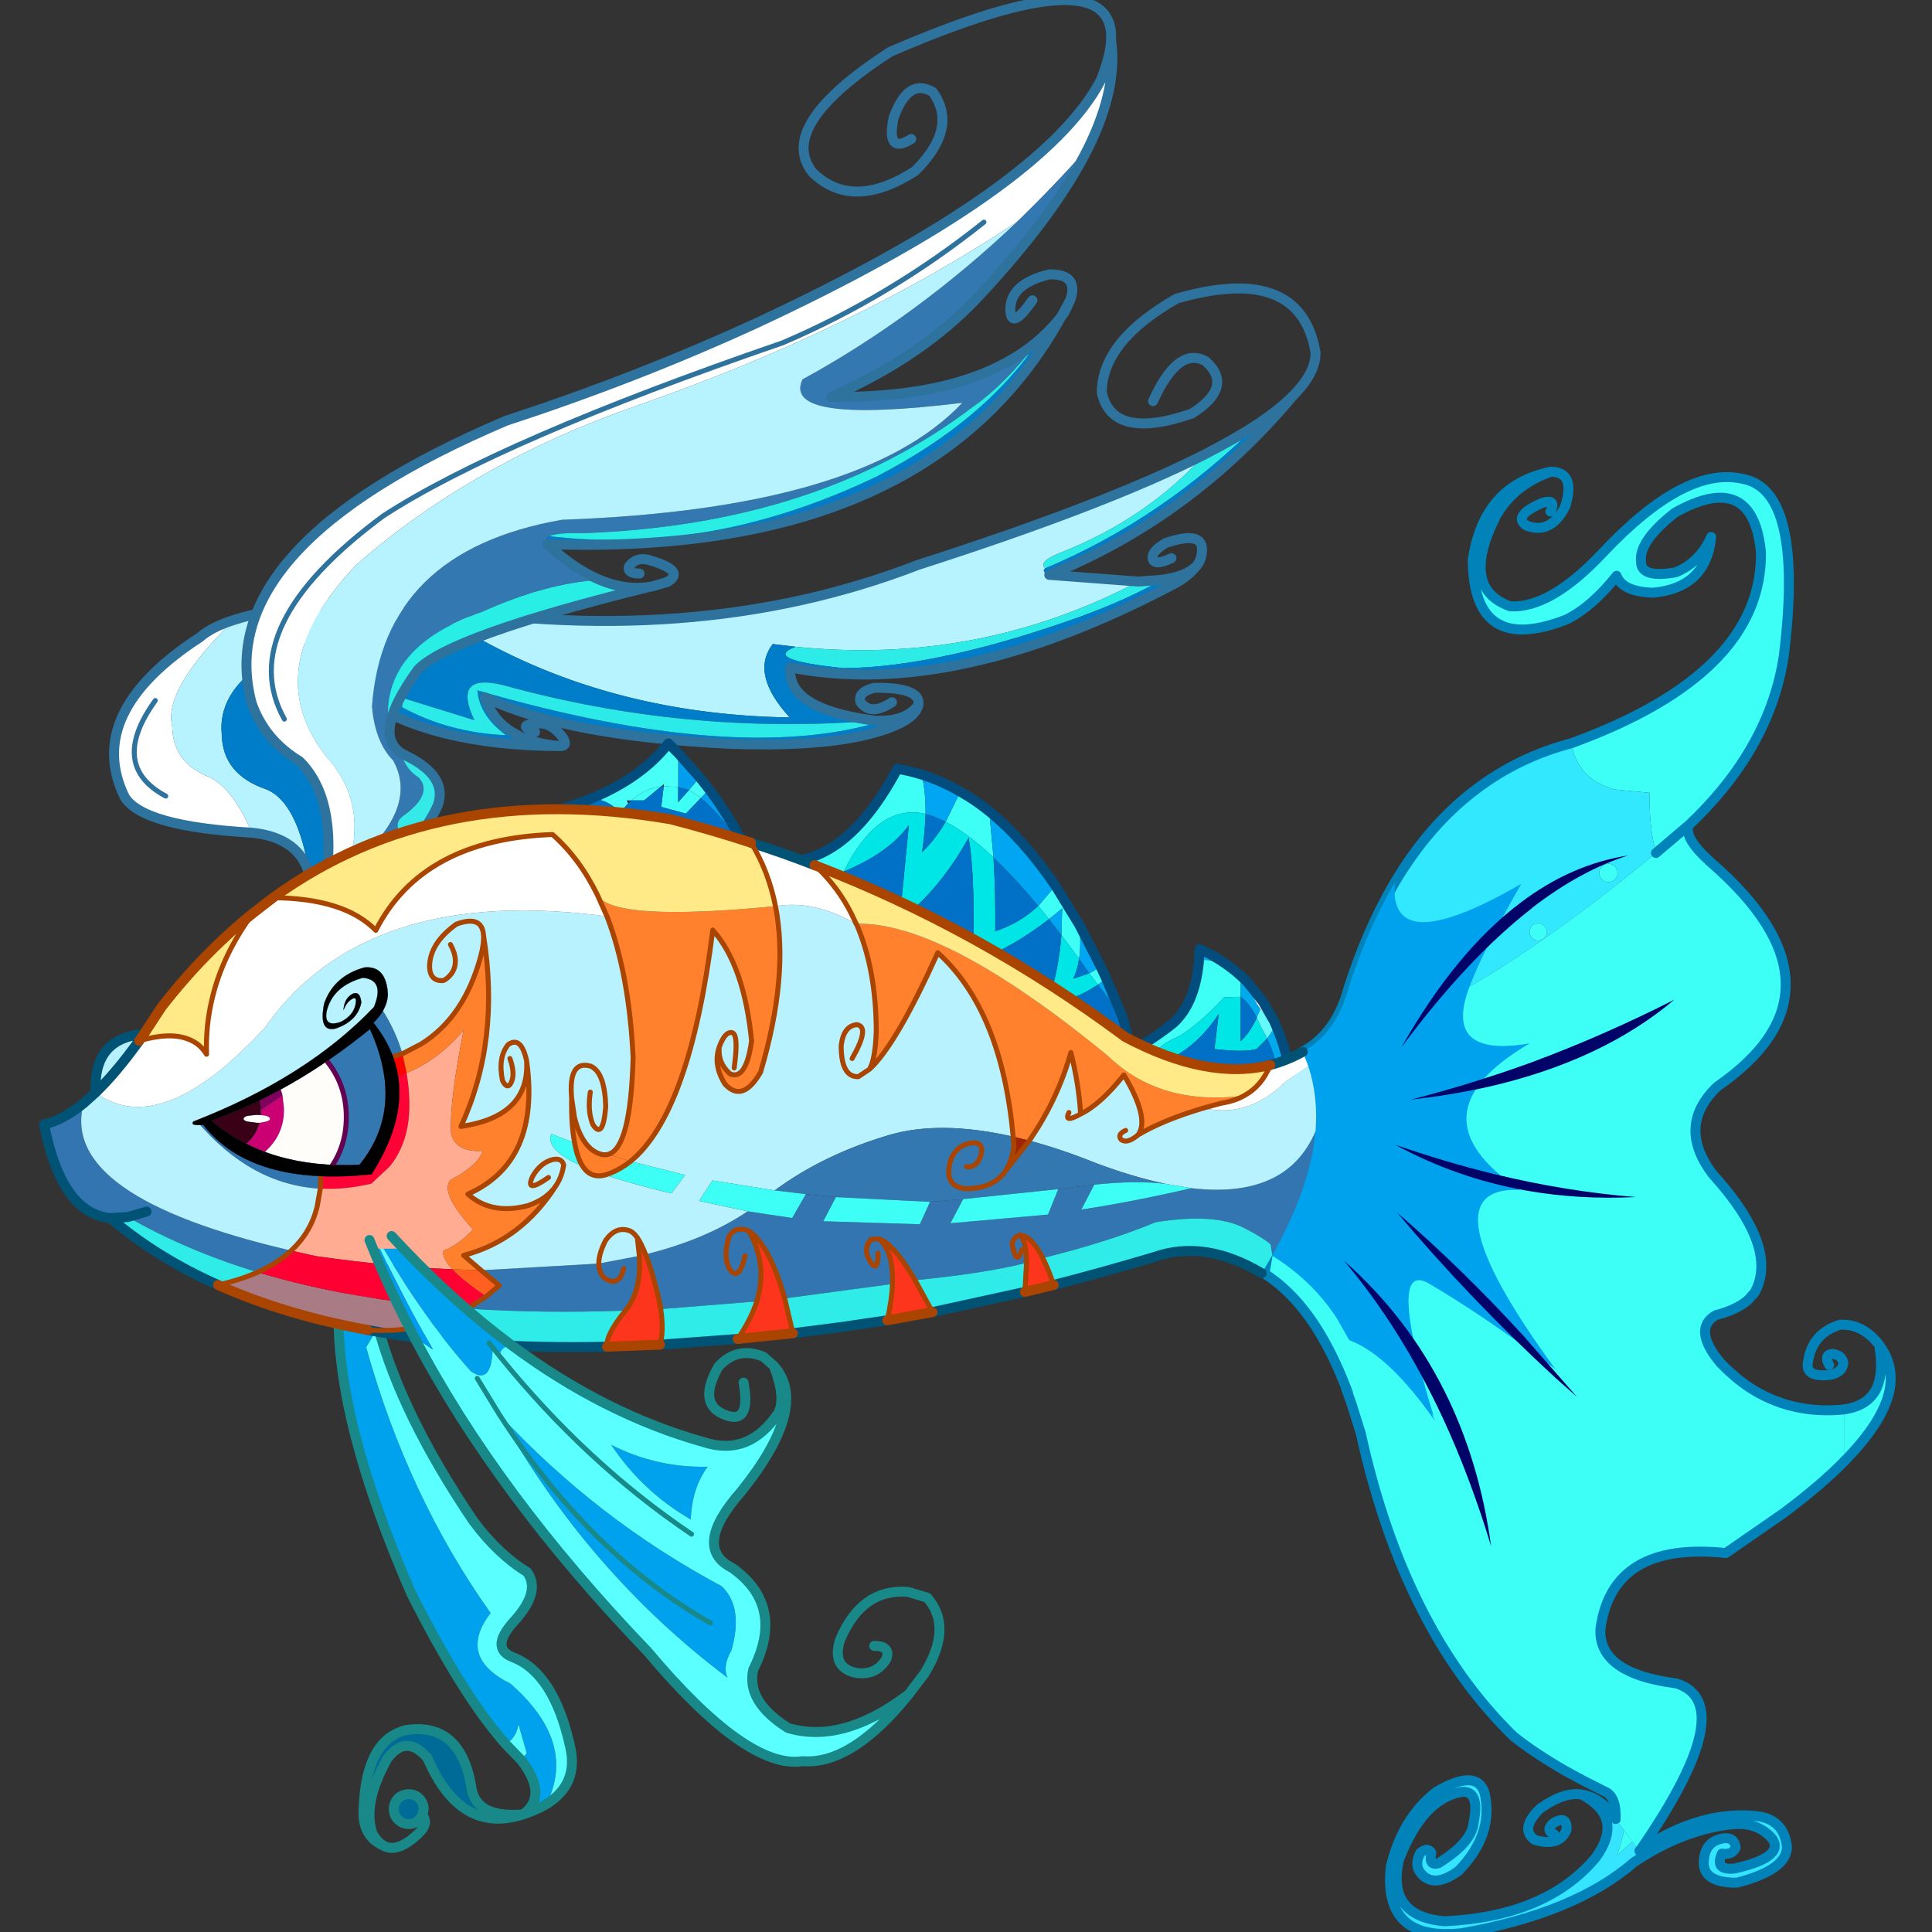 <svg xmlns:ffdec="https://www.free-decompiler.com/flash" xmlns:xlink="http://www.w3.org/1999/xlink" ffdec:objectType="frame" height="90" width="90" xmlns="http://www.w3.org/2000/svg"><rect width="100%" height="100%" fill="#333333" stroke="none"/><use ffdec:characterId="66" height="286.05" transform="matrix(.343 0 0 .343 .834 -6.648)" width="263.05" xlink:href="#a"/><use ffdec:characterId="67" height="44.5" transform="scale(2.022)" width="44.5" xlink:href="#b"/><defs><g id="a" transform="translate(3.55 19.4)"><use ffdec:characterId="1" height="208.2" transform="translate(165.074 111.328) scale(.676)" width="118.55" xlink:href="#c"/><use ffdec:characterId="2" height="29.35" transform="translate(238.824 179.224) scale(.676)" width="18.7" xlink:href="#d"/><use ffdec:characterId="3" height="32.9" transform="translate(182.124 241.074) scale(.676)" width="81.75" xlink:href="#e"/><use ffdec:characterId="4" height="118.5" transform="translate(170.279 63.374) scale(.676)" width="99.65" xlink:href="#f"/><clipPath id="g" transform="translate(165.75 64.05) scale(.676)"><path d="M61.65 54.55q38.45-14 38.1-38.4Q98.1-.5 82.5 8.2q-7.35 5.75-6.85 9.85-.05 3.4 7 2.15 4.85-2 7.1-7.1-1 10.25-11.7 11.2-6.15-.2-7.3-3.4-4.85 6.15-10 8.75-18.8 7.4-18.9-11.95 2.2-15 15.7-17.7Q50 2.65 46.5 8.9q-7.35 14.55 2.9 18.15 8.1.4 18.55-10.75Q84.4-1.15 95.9 1.4q12.55 2.05 8.45 35.5-2.15 14.45-12.4 26.95-3 3.65-6.65 7.1l-6.65 5.65q-1.45-5.5-1.25-12.1l-6.9-.65q-7.55-1.9-8.85-9.3M56.2 91.2q.55.55.55 1.25t-.55 1.2q-.5.55-1.2.55t-1.25-.55q-.5-.5-.5-1.2t.5-1.25q.55-.5 1.25-.5t1.2.5m12.9-8.75q-.75 0-1.3-.55t-.55-1.3q0-.75.55-1.3t1.3-.55q.75 0 1.3.55t.55 1.3q0 .75-.55 1.3t-1.3.55" fill="#3dfff6" fill-rule="evenodd"/><path d="M61.65 54.55q1.3 7.4 8.85 9.3l6.9.65q-.2 6.6 1.25 12.1l-2.55 2.1 4.85 9.85q3.25 7 9.95 17.9l10.95 18.1q12.5 22.25 12.5 41.25 0 12.55-8.25 25.45-7.85 12.25-21.55 22.45-13.7 10.2-30.1 16.05-17.2 6.1-33.9 6.1-23.15 0-37.05-8.05-17.3-10-17.3-31.2 0-25.75 15.7-53.7 5.95-10.55 12.2-17.8 5.85-6.75 8.5-6.75 1 0 5.1-1.85 6.75-3.65 9.2-12.8 3.85-12 9.3-21.2 6.85-11.55 16.25-18.65 8.55-6.5 19.2-9.3m7.45 27.9q.75 0 1.3-.55t.55-1.3q0-.75-.55-1.3t-1.3-.55q-.75 0-1.3.55t-.55 1.3q0 .75.55 1.3t1.3.55M56.2 91.2q-.5-.5-1.2-.5t-1.25.5q-.5.55-.5 1.25t.5 1.2q.55.55 1.25.55t1.2-.55q.55-.5.55-1.2t-.55-1.25" fill="#32e8fe" fill-rule="evenodd"/></clipPath><g clip-path="url(#g)"><use ffdec:characterId="6" height="108.3" transform="translate(166.223 119.81) scale(.676)" width="57.7" xlink:href="#h"/></g><use ffdec:characterId="7" height="58.2" transform="matrix(.675 -.018 .018 .675 176.55 171.2)" width="28.05" xlink:href="#i"/><use ffdec:characterId="8" height="37" transform="translate(183.8 164.7) scale(.676)" width="36.1" xlink:href="#j"/><use ffdec:characterId="9" height="12.45" transform="matrix(.675 -.027 .027 .675 183.5 155.45)" width="47.95" xlink:href="#k"/><use ffdec:characterId="10" height="27.5" transform="matrix(.668 .097 -.097 .668 188.35 130.95)" width="49.5" xlink:href="#l"/><use ffdec:characterId="11" height="41.25" transform="matrix(.674 .041 -.041 .674 186.05 114.4)" width="43.15" xlink:href="#m"/><use ffdec:characterId="12" height="115.4" transform="translate(39.324 173.624) scale(.676)" width="48.9" xlink:href="#n"/><use ffdec:characterId="13" height="125.75" transform="translate(8.824 38.474) scale(.676)" width="243.4" xlink:href="#o"/><use ffdec:characterId="14" height="179.9" transform="translate(26.824 -.676) scale(.676)" width="175.95" xlink:href="#p"/><use ffdec:characterId="15" height="70.5" transform="translate(59.724 100.274) scale(.676)" width="163.3" xlink:href="#q"/><use ffdec:characterId="16" height="110.1" transform="translate(-.676 109.196) scale(.676)" width="256.55" xlink:href="#r"/><use ffdec:characterId="17" height="27.35" transform="translate(22.7 139.731) scale(.676)" width="35.05" xlink:href="#s"/><clipPath id="t" transform="translate(16.65 131.35) scale(.676)"><path d="M8.95 30.8q16.5-5.85 31.9-18.4 7.2 15.85-2.1 27.3-18.35.85-29.8-8.9" fill="#3378b1" fill-rule="evenodd"/></clipPath><g clip-path="url(#t)"><use ffdec:characterId="18" height="37.1" transform="translate(16.312 139.156) scale(.676)" width="37.1" xlink:href="#u"/></g><use ffdec:characterId="19" height="42" transform="translate(20.165 131.35) scale(.676)" width="41.55" xlink:href="#v"/><use ffdec:characterId="20" height="107.6" transform="translate(43.524 167.174) scale(.676)" width="116.5" xlink:href="#w"/></g><g id="c"><path d="M85.3 70.95q-1.25 2.45 4.2 7.4 29.7 25.65 1.45 45.2-8.25 7.9-.9 17.6 10.65 11.75 9.7 19.8-.25 2.15-1.3 4l-1.3 1.45q-2.3 2-6.45 3.05-4.8 2.75.9 9.6 2.65 2.75 5.55 4.75 8.5 5.7 19.4 4.6v10.35q-4.85 4.95-12.3 10.5l-11.55 8q-22.8-2.4-25.2 15.2-.5 9 15.3 11 7.2 2.35 4.1 12.5-2.5 8.1-11.55 21.2l-4.8-6.4q.2-4.7-2.3-5.65-3.75-1.85-7-3.65l-.25-.15-.4-.2q-6.35-3.65-10.6-7.05-22-21.5-30.65-60.85l-2-6.35-1-2.75q.7 1.75.35.75-3.25-8.65-7.45-14.65-4.15-5.85-9.25-9.1l7.7-44.6q10-1.45 22.1-7.05l1.1-.5 10.3-5.5Q58.15 93.6 78.65 76.6l6.65-5.65" fill="#3dfff6" fill-rule="evenodd" transform="translate(1 -69.95)"/><path d="M86.3 1q-1.25 2.45 4.2 7.4 29.7 25.65 1.45 45.2-8.25 7.9-.9 17.6 10.65 11.75 9.7 19.8-.25 2.15-1.3 4l-1.3 1.45q-2.3 2-6.45 3.05-4.8 2.75.9 9.6 2.65 2.75 5.55 4.75 8.5 5.7 19.4 4.6m0 10.35q-4.85 4.95-12.3 10.5l-11.55 8q-22.8-2.4-25.2 15.2-.5 9 15.3 11 7.2 2.35 4.1 12.5-2.5 8.1-11.55 21.2m-4.8-6.4q.2-4.7-2.3-5.65-3.75-1.85-7-3.65l-.25-.15-.4-.2q-6.35-3.65-10.6-7.05-22-21.5-30.65-60.85l-2-6.35-1-2.75q.7 1.75.35.75-3.25-8.65-7.45-14.65Q6.1 94.4 1 91.15l7.7-44.6" fill="none" stroke="#0183ba" stroke-linecap="round" stroke-linejoin="round" stroke-width="2"/></g><g id="d"><path d="M7.45 17q4.35-.65 6.15-3.7 1.85-3.25.8-9.25 3.1 4.15 2.05 9.25-1.35 6.3-9 14.05V17" fill="#3dfff6" fill-rule="evenodd" transform="translate(1 1)"/><path d="M15.4 5.05Q12.1.75 7.5 1 1.9 2.75 1.1 8.5q-.65 3.05 4.2 2.6 2.7-.4 2.9-2.4-.25-1.55-2.1-1.85-1.9.1-.75 2.25m3.1 19.25q7.65-7.75 9-14.05 1.05-5.1-2.05-9.25 1.05 6-.8 9.25-1.8 3.05-6.15 3.7" fill="none" stroke="#0183ba" stroke-linecap="round" stroke-linejoin="round" stroke-width="2"/></g><g id="e"><path d="M50.1 14.2q5.45-3.75 10.85-5.5 6.3-2.1 12.45-1.5 5.65.5 6.35 6.1.1 4.7-10.05 7.3-7.4.05-6.6-4.95.35-2.7 2.55-3.6 3.45-1.25 3.8 1.5-.7 1.55-2.75 1.2-1.6 3.45 2.55 3 9.95-2.25 7.6-5.9-2.85-3.45-8-3-3.95.4-7.9 1.7-6 1.95-11.95 5.95-11.8 10.25-34.6 14.25-15.85 1.7-14.25-13.3 2.3-9.8 9.2-15.15 8.15-4.7 9.65.3 1.9 8.25-5.2 15.6-5.2 3.8-7.8.25-1.1-1.65.1-3.85 1.5-1.25 2.2 0-.6 2.65 1.4 2.1 6.75-4.15 7.1-8.2 1.3-6.45-2.4-6.15Q6.5 3.75 1.8 16q-2.55 11.35 9.15 12.35Q31.4 27.4 41.3 15.6q5.9-8.1-2.75-12.7 3.9.6 6.75 4.9l1.7 2.3q-.4 2.3-1.4 5l3.1-2.8 1.4 1.9" fill="#35e4ff" fill-rule="evenodd" transform="translate(1 1)"/><path d="m47 10.1 1.7 2.2-3.1 2.8q1-2.7 1.4-5" fill="#3dfff6" fill-rule="evenodd" transform="translate(1 1)"/><path d="M51.1 15.2q5.45-3.75 10.85-5.5 6.3-2.1 12.45-1.5 5.65.5 6.35 6.1.1 4.7-10.05 7.3-7.4.05-6.6-4.95.35-2.7 2.55-3.6 3.45-1.25 3.8 1.5-.7 1.55-2.75 1.2-1.6 3.45 2.55 3 9.95-2.25 7.6-5.9-2.85-3.45-8-3-3.95.4-7.9 1.7-6 1.95-11.95 5.95-11.8 10.25-34.6 14.25-15.85 1.7-14.25-13.3 2.3-9.8 9.2-15.15 8.15-4.7 9.65.3 1.9 8.25-5.2 15.6-5.2 3.8-7.8.25-1.1-1.65.1-3.85 1.5-1.25 2.2 0-.6 2.65 1.4 2.1 6.75-4.15 7.1-8.2 1.3-6.45-2.4-6.15Q7.5 4.75 2.8 17 .25 28.35 11.95 29.35 32.4 28.4 42.3 16.6q5.9-8.1-2.75-12.7-3.5-.6-8 2.55l-.5.35Q27 10.85 30.1 13q4.95 1.45 6.35-2 .25-3.05-2.6-1.4-1.7 1.5.1 2.25m5.6-7.95q3.9.6 6.75 4.9" fill="none" stroke="#0183ba" stroke-linecap="round" stroke-linejoin="round" stroke-width="2"/></g><g id="f"><path d="M61.65 54.55q38.45-14 38.1-38.4Q98.1-.5 82.5 8.2q-7.35 5.75-6.85 9.85-.05 3.4 7 2.15 4.85-2 7.1-7.1-1 10.25-11.7 11.2-6.15-.2-7.3-3.4-4.85 6.15-10 8.75-18.8 7.4-18.9-11.95 2.2-15 15.7-17.7Q50 2.65 46.5 8.9q-7.35 14.55 2.9 18.15 8.1.4 18.55-10.75Q84.4-1.15 95.9 1.4q12.55 2.05 8.45 35.5-2.15 14.45-12.4 26.95-3 3.65-6.65 7.1l-6.65 5.65q-1.45-5.5-1.25-12.1l-6.9-.65q-7.55-1.9-8.85-9.3M55 94.2q-.7 0-1.25-.55-.5-.5-.5-1.2t.5-1.25q.55-.5 1.25-.5t1.2.5q.55.55.55 1.25t-.55 1.2q-.5.55-1.2.55m15.4-12.3q-.55.55-1.3.55t-1.3-.55q-.55-.55-.55-1.3t.55-1.3q.55-.55 1.3-.55t1.3.55q.55.55.55 1.3t-.55 1.3" fill="#3dfff6" fill-rule="evenodd" transform="translate(-6.7 1)"/><path d="M61.65 54.55q1.3 7.4 8.85 9.3l6.9.65q-.2 6.6 1.25 12.1-11.8 9.8-22.45 17.25-7.85 5.45-15 9.6l-10.3 5.5-1.1.5q-12.1 5.6-22.1 7.05 6.75-3.65 9.2-12.8 3.85-12 9.3-21.2 6.85-11.55 16.25-18.65 8.55-6.5 19.2-9.3M70.4 81.9q.55-.55.55-1.3t-.55-1.3q-.55-.55-1.3-.55t-1.3.55q-.55.55-.55 1.3t.55 1.3q.55.55 1.3.55t1.3-.55M55 94.2q.7 0 1.2-.55.55-.5.55-1.2t-.55-1.25q-.5-.5-1.2-.5t-1.25.5q-.5.55-.5 1.25t.5 1.2q.55.55 1.25.55" fill="#32e8fe" fill-rule="evenodd" transform="translate(-6.7 1)"/><path d="m71.95 77.6 6.65-5.65q3.65-3.45 6.65-7.1 10.25-12.5 12.4-26.95 4.1-33.45-8.45-35.5Q77.7-.15 61.25 17.3 50.8 28.45 42.7 28.05q-10.25-3.6-2.9-18.15Q43.3 3.65 50.85 1q-13.5 2.7-15.7 17.7.1 19.35 18.9 11.95 5.15-2.6 10-8.75 1.15 3.2 7.3 3.4 10.7-.95 11.7-11.2-2.25 5.1-7.1 7.1-7.05 1.25-7-2.15-.5-4.1 6.85-9.85Q91.4.5 93.05 17.15q.35 24.4-38.1 38.4-10.65 2.8-19.2 9.3-9.4 7.1-16.25 18.65-5.45 9.2-9.3 21.2-2.45 9.15-9.2 12.8M50.85 1q5 .05 2.9 6.9-2.85 5.75-7.75 3.95-3-1.9 3-4.55 3.1-1 1.75 1.7" fill="none" stroke="#0183ba" stroke-linecap="round" stroke-linejoin="round" stroke-width="2"/></g><g id="n"><path d="M33.55 92.5q-8.6-9.7-18.95-30.25Q-.4 27.9 0 5.55L6.1 0q.6 4.3 1.85 8.8l-2.4 4q8.35 30 25 53.4-6.8 8.85 4 14.2 13.45 11.8 7.2 24.2-1.95 1.15-4.65 2.05 5.1-3.75-.4-10.9l1.1-1.4-1.65-5.8q-.5 2.9-2.6 3.95" fill="#00a2ed" fill-rule="evenodd" transform="translate(1 1)"/><path d="M7.95 8.8q4.8 17.75 19.15 38.95 5 6.7 10.75 10.2 2.85 3.85-2.45 9.75-5.15 5.55-.35 7.4 8.2 3.2 11.45 17.85 1.8 7.6-4.75 11.65 6.25-12.4-7.2-24.2-10.8-5.35-4-14.2-16.65-23.4-25-53.4l2.4-4M36.7 95.75l-3.15-3.25q2.1-1.05 2.6-3.95l1.65 5.8-1.1 1.4" fill="#5affff" fill-rule="evenodd" transform="translate(1 1)"/><path d="M37.1 106.65q-12.6 4.1-19.2-11.25-4.25-5.05-8.1.05-5.05 9-3 15.05 1 1.75 2.25 2.45Q5.3 111.3 5 107q.1-15.3 8.65-17.3 11.05-1.6 13.1 11.95 1.2 5.8 10.35 5m-20.25.15-.65.9q-.85.9-2.1.9t-2.15-.9q-.85-.85-.85-2.1t.85-2.15q.9-.85 2.15-.85t2.1.85q.9.9.9 2.15l-.25 1.2" fill="#016b98" fill-rule="evenodd" transform="translate(1 1)"/><path d="M34.55 93.5q-8.6-9.7-18.95-30.25Q.6 28.9 1 6.55L7.1 1q.6 4.3 1.85 8.8 4.8 17.75 19.15 38.95 5 6.7 10.75 10.2 2.85 3.85-2.45 9.75-5.15 5.55-.35 7.4 8.2 3.2 11.45 17.85 1.8 7.6-4.75 11.65-1.95 1.15-4.65 2.05-12.6 4.1-19.2-11.25-4.25-5.05-8.1.05-5.05 9-3 15.05 1 1.75 2.25 2.45 2.8 1.55 7-2.45 2.15-2 .8-3.7l-.65.9q-.85.9-2.1.9t-2.15-.9q-.85-.85-.85-2.1t.85-2.15q.9-.85 2.15-.85t2.1.85q.9.9.9 2.15l-.25 1.2m-7.8 6.15Q6.3 112.3 6 108q.1-15.3 8.65-17.3 11.05-1.6 13.1 11.95 1.2 5.8 10.35 5 5.1-3.75-.4-10.9l-3.15-3.25" fill="none" stroke="#188988" stroke-linecap="round" stroke-linejoin="round" stroke-width="2"/></g><g id="o"><path d="M24.15 66.6Q9.85 80.5 11.7 88q.1 7.1 7.1 10.05 4.9 2 8.9 11.3-22.1-1.25-25.6-7.25-8.1-16.85 15.15-32 2.4-2.1 6.9-3.5M10.4 102q-11.5-6.15-2.1-19.2-9.4 13.05 2.1 19.2" fill="#fff" fill-rule="evenodd" transform="translate(1 1)"/><path d="m136.95 72-4.6-.55q-4.6 6 3.4 14.75-37.7-.6-66.75-18.4-16.95-4.3-39.2 7.6-8.95 6.05-8.15 14.2.15 8.05 8.95 11.05 6.4 2.6 8.7 17.3-1.95-7.6-11.6-8.6-4-9.3-8.9-11.3-7-2.95-7.1-10.05-1.85-7.5 12.45-21.4Q35.2 63 58.9 63.2q57.05 10 102.65-7.65 37.7-12.1 57.6-22.2-11.7 13-29.25 19.85-4.25 1.7-2.8 3.05-.85.65.8 1.3l17.9 1.35Q173.75 75.75 136.95 72" fill="#b7f2ff" fill-rule="evenodd" transform="translate(1 1)"/><path d="M210.5 58.55q-6.75 3.9-16.5 7.45-28.2 10.1-47.35 10.3-16.65-1.7-9.7-4.3 36.8 3.75 68.85-13.1l4.7-.35m8.65-25.2q6.3-3.25 10.85-6.25-19.3 19.25-42.9 29.15-1.45-1.35 2.8-3.05 17.55-6.85 29.25-19.85" fill="#2dece7" fill-rule="evenodd" transform="translate(1 1)"/><path d="M230 27.1q4.2-2.85 6.85-5.5-20.5 24.45-48.95 35.95-1.65-.65-.8-1.3 23.6-9.9 42.9-29.15m-19.5 31.45q4.95-.7 6.9-2.7-1.9 2.3-4.75 3.7-43.9 23.1-76.75 16.6-.85 8.4 17 10.7-38.05 3-74.75-7.15-10.25-2.5-5.75 7.05l-14.5-4.5v1.9q9.5 5.15 20.85 5.6-5.3-3.85-5.75-9 52.5 15.2 81.65 6.1 4.7-.2 6.95-3.1-.9 3.7-10.95 6.05-10.05 2.3-26.95 1.7-33-1.6-49.2-9.35 2.95 8.85 15.2 9.8-25.95-.05-40.4-10-17.5-9.95-10.6 6.8 11.7 15.8 14 31.6l-13 3.4q.2-3.25-.4-5.8-2.3-14.7-8.7-17.3-8.8-3-8.95-11.05-.8-8.15 8.15-14.2Q52.05 63.5 69 67.8q29.05 17.8 66.75 18.4-8-8.75-3.4-14.75l4.6.55q-6.95 2.6 9.7 4.3Q165.8 76.1 194 66q9.75-3.55 16.5-7.45" fill="#007dc8" fill-rule="evenodd" transform="translate(1 1)"/><path d="M154.65 86.85q-29.15 9.1-81.65-6.1.45 5.15 5.75 9-11.35-.45-20.85-5.6v-1.9l14.5 4.5q-4.5-9.55 5.75-7.05 36.7 10.15 74.75 7.15h1.75" fill="#2ceae8" fill-rule="evenodd" transform="translate(1 1)"/><path d="M231 28.1q4.2-2.85 6.85-5.5 1.9-1.9 3-3.7 1.6-2.6 1.55-5.05-3.1-17.95-27.9-10.8-14.95 8.5-15.05 18.85 2.1 9.75 18.1 4.25 8.55-5.4 2.75-10.55-5.55-3-10.55 8.05m-55.85 64.2q-17.85-2.3-17-10.7 32.85 6.5 76.75-16.6 2.85-1.4 4.75-3.7-1.95 2-6.9 2.7l-4.7.35-17.9-1.35q28.45-11.5 48.95-35.95M40.3 118.95q.6 2.55.4 5.8l13-3.4q-2.3-15.8-14-31.6-6.9-16.75 10.6-6.8 14.45 9.95 40.4 10-12.25-.95-15.2-9.8 16.2 7.75 49.2 9.35 16.9.6 26.95-1.7 10.05-2.35 10.95-6.05-2.25 2.9-6.95 3.1h-1.75m64.5-31q1.05-1.2 1.15-2.8.6-4.55-7.25-1.9-2.7 1.6-2.65 2.9.1 1.9 3.8.15m6.7-20.85q6.3-3.25 10.85-6.25M85.6 90.15q-4.15-1.55 1-1.75 2.4 0 4.55 2.8 1.1 1.75-.45 1.75m66.6-8.8q-4.25 2.8-6.3 0-.7-2 2.7-2.9 9.55-.15 8.9 3.5M25.15 67.6Q36.2 64 59.9 64.2q57.05 10 102.65-7.65 37.7-12.1 57.6-22.2m-191.45 76q9.65 1 11.6 8.6m-11.6-8.6Q6.6 109.1 3.1 103.1q-8.1-16.85 15.15-32 2.4-2.1 6.9-3.5" fill="none" stroke="#2e729e" stroke-linecap="round" stroke-linejoin="round" stroke-width="2"/><path d="M8.3 82.8q-9.4 13.05 2.1 19.2" fill="none" stroke="#2e729e" stroke-linecap="round" stroke-linejoin="round" transform="translate(1 1)"/></g><g id="p"><path d="M15.85 177.9q2.5-17.35-5.2-25-7-4.25-9.6-11.6-8.5-31.45 51.1-56.8 25.9-8.45 49.95-19.45 58.05-27 69.55-49 1.85-4.65 2.05-7.95 1.35 9.4-4.5 21.4-7.05 7.95-14.4 15.05Q122 66.35 78.6 81.4 45.25 93.05 22 113.5q-19.9 20.95-5.9 38.55 8.5 9.5 4.1 22.6l-4.35 3.25m132.3-133.3q-18.8 15-40.45 24.25Q51 88.35 27.5 103.6q-30.2 22.35-19.9 40.85-10.3-18.5 19.9-40.85Q51 88.35 107.7 68.85q21.65-9.25 40.45-24.25" fill="#fff" fill-rule="evenodd" transform="translate(1 1)"/><path d="m15.85 177.9 4.35-3.25q14.8-11.95 9.25-21.9-3.6-3.65-4.25-10.85 2.25-31.25 38.2-37.5 60.35-2.15 80.4-23.5-36.4 4.45-32.1-4.7 23-12.6 43.1-31.65 7.35-7.1 14.4-15.05-6.55 13.3-21.9 29.8-11.45 12.35-29.85 20.4 28.15.35 41.75-11.4-6.7 8.85-13.4 13.5-31.15 23.7-78.45 25.3-4.9-.15-6.5.6-1.2.55-.45 1.6 5.4 5 10.5 7.15-11 .75-23.55 6.45-21.5 7.45-18.6 24.4.15 2.45 2.2 3.9 1.15 3.5 3.6 4.95 2.95 3.15-2.6 7.4-3.7 2.25 1.05 5.95-6.15 5.95-17.15 8.4" fill="#3378b1" fill-rule="evenodd" transform="translate(1 1)"/><path d="M159.2 68.3q2.45-2.15 4.45-4.65-26.7 48.25-103.25 45.65-.75-1.05.45-1.6 32.75 3.85 65.75-12 21.9-11.3 32.6-27.4" fill="#007cc9" fill-rule="evenodd" transform="translate(1 1)"/><path d="M60.85 107.7q1.6-.75 6.5-.6 47.3-1.6 78.45-25.3 6.7-4.65 13.4-13.5-10.7 16.1-32.6 27.4-33 15.85-65.75 12m10.05 8.75q5.1 2.15 9.95 1.45-39.95 9.85-46.4 16.6-5.95 8.2-5.7 12.8-2.9-16.95 18.6-24.4 12.55-5.7 23.55-6.45" fill="#29eee5" fill-rule="evenodd" transform="translate(1 1)"/><path d="M20.2 174.65q4.4-13.1-4.1-22.6-14-17.6 5.9-38.55 23.25-20.45 56.6-32.1 43.4-15.05 76.2-36.85-20.1 19.05-43.1 31.65-4.3 9.15 32.1 4.7-20.05 21.35-80.4 23.5-35.95 6.25-38.2 37.5.65 7.2 4.25 10.85 5.55 9.95-9.25 21.9" fill="#b7f2ff" fill-rule="evenodd" transform="translate(1 1)"/><path d="M33 169.5q-4.75-3.7-1.05-5.95 5.55-4.25 2.6-7.4-2.45-1.45-3.6-4.95l1.3.7q8.15 4.05 6.2 9.8-1.95 4.45-5.45 7.8" fill="#35e9e8" fill-rule="evenodd" transform="translate(1 1)"/><path d="M170.2 30.5q5.85-12 4.5-21.4-.2 3.3-2.05 7.95-11.5 22-69.55 49-24.05 11-49.95 19.45-59.6 25.35-51.1 56.8 2.6 7.35 9.6 11.6 7.7 7.65 5.2 25 11-2.45 17.15-8.4 3.5-3.35 5.45-7.8 1.95-5.75-6.2-9.8l-1.3-.7q-2.05-1.45-2.2-3.9-.25-4.6 5.7-12.8 6.45-6.75 46.4-16.6l.8-.15 2.9-.85q3.9-2.3-4-4.5-2.4-.5-3.75 1.45-.3 1.35 2.15 1.35m90.25-85.7q-6.55 13.3-21.9 29.8-11.45 12.35-29.85 20.4 28.15.35 41.75-11.4 2.45-2.15 4.45-4.65l1.85-3.4q1.8-5.25-4.2-5.15-7.9 1.9-7.85 7.1.1 4.3 4.45-1.9m15.8-52.2q.85-17.3-44.4 2.3-22.95 14.85-15.6 24.2 8 7.85 20.6-.25 8.8-8.7 3.55-15.9-4.95-2.9-7.85 5.2-1.55 7.45 3.55 4.25m30.1 35.75.7-.95 1.15-2.45M61.4 110.3q76.55 2.6 103.25-45.65M61.4 110.3q5.4 5 10.5 7.15 5.1 2.15 9.95 1.45" fill="none" stroke="#2e729e" stroke-linecap="round" stroke-linejoin="round" stroke-width="2"/><path d="M7.6 144.45q-10.3-18.5 19.9-40.85Q51 88.35 107.7 68.85q21.65-9.25 40.45-24.25" fill="none" stroke="#2e729e" stroke-linecap="round" stroke-linejoin="round" transform="translate(1 1)"/></g><g id="q"><path d="M28.65 11.45q2.75-2.4 5.95-2.8l-3.4 2.8h-2.55m6.5-2.85 2.9.15v3.05l2.2-2.45 2.35 1.6-3 3.15-4.95-1.35.5-4.15M54.55 28l-2.35-5.65Q69.4 28.9 82.1 5.1q2.45.4 4.85 1.15.85 3.35.8 7.9-9.6-2.2-16.45 11.6-4.8 2-11 3.55L54.55 28M91.8 15.75l2.95-6.05q2.95 1.65 5.8 3.95l.85 9.25q-5.15-4.85-9.6-7.15m22.05 12.85 4.8 7.85q.4 3.8-.05 6.85l-3.55-4.8.15-5.35-2.65 2.15-2.15-2.65 3.45-4.05m9.1 16.25 1.1 2.4-1.65 1.2-1.75-2.25 2.3-1.35m5.8 16.45q2.35-.05 8.65-5 4.4-3.85 5.25-12.25 1.55-1.9 8.45 2.65l-.05 4.2-3.3.1q-5.05 5.45-9.15 7.85-5.1 2.2-5.2 4.75-3.2-1.4-4.65-2.3" fill="#3dfff6" fill-rule="evenodd" transform="translate(1 1)"/><path d="m134.85 64.25-1.45-.65q.1-2.55 5.2-4.75 4.1-2.4 9.15-7.85l3.3-.1v8.9q1.85-1.6 3.25-4.7l1.05 2.2 1.05 1.95-2.15 2.15q-2.4.7-8.45 0l.85-7.05q-4.7 7.2-11.8 9.9m-24.45-31.6 2.15 2.65q-7.45 5.75-14.3 8.2-1.1-2.3-.85-6.05.1-12.4-1-18.5-4.7 8.5-11.05 14.3-.8 3.3-3.15 5.7l2.2-22.55q-3.95 5.55-13.1 9.35 6.85-13.8 16.45-11.6-.1 3.5-.7 7.7 2.55-2.4 4.75-6.1 4.45 2.3 9.6 7.15.45 7.3.35 14.85 4.95-1.65 8.65-5.1m10.25 13.55 1.75 2.25q-4.95 3.35-10.1 3.75 2.2-6.6 2.75-13.7l3.55 4.8q-.35 2.2-1.15 3.95l3.2-1.05" fill="#00e6e6" fill-rule="evenodd" transform="translate(1 1)"/><path d="M38.05 8.75v-6.8l4.35 4.9-2.15 2.5-2.2-.6m14.05 13.5q-5.35-7.9-9.5-11.3l1.65-1.75q4.6 6.1 7.85 12.95v.1" fill="#029ded" fill-rule="evenodd" transform="translate(1 1)"/><path d="m28 12.05-1.6 1.8q-2.6-2.7-5.85-2.75Q30.65 6.95 36.1 0l1.95 1.95v6.8l-2.9-.15.05-.45-.6.5q-3.2.4-5.95 2.8h-.95l.3.6m14.6-1.1-2.35-1.6 2.15-2.5 1.85 2.35-1.65 1.75" fill="#47fff7" fill-rule="evenodd" transform="translate(1 1)"/><path d="M20.55 11.1q3.25.05 5.85 2.75l1.6-1.8.65-.6h2.55l3.4-2.8.55-.05-.5 4.15 4.95 1.35 3-3.15q4.15 3.4 9.5 11.3l.1.1L54.55 28 0 16.05q11.95-1.45 20.55-4.95m17.5-2.35 2.2.6-2.2 2.45V8.75m49.7 5.4q1.95.5 4.05 1.6-2.2 3.7-4.75 6.1.6-4.2.7-7.7m39.4 40.4q.7 1.7 1.6 6.75-9.45-3.95-17-7.55-15.05-7.1-29.55-14.8-7.55-4-14.95-8.15l-6.95-1.5q6.2-1.55 11-3.55 9.15-3.8 13.1-9.35l-2.2 22.55q2.35-2.4 3.15-5.7 6.35-5.8 11.05-14.3 1.1 6.1 1 18.5-.25 3.75.85 6.05 6.85-2.45 14.3-8.2l2.5 3.2q-.55 7.1-2.75 13.7 5.15-.4 10.1-3.75l4.75 6.1M158.4 68.5h-13.5l-10.05-4.25q7.1-2.7 11.8-9.9l-.85 7.05q6.05.7 8.45 0l2.15-2.15q2.35 4.9 2 9.25m-48-35.85q-3.7 3.45-8.65 5.1.1-7.55-.35-14.85 4.25 4 9 9.75" fill="#0171c7" fill-rule="evenodd" transform="translate(1 1)"/><path d="M87.75 14.15q.05-4.55-.8-7.9 4 1.25 7.8 3.45l-2.95 6.05q-2.1-1.1-4.05-1.6m12.8-.5q7 5.7 13.3 14.95l-3.45 4.05q-4.75-5.75-9-9.75l-.85-9.25m18.1 22.8 4.3 8.4-2.3 1.35-2.05-2.9q.45-3.05.05-6.85m5.4 10.8 3.1 7.3-4.75-6.1 1.65-1.2m-9-8.75-2.5-3.2 2.65-2.15-.15 5.35" fill="#00a6f1" fill-rule="evenodd" transform="translate(1 1)"/><path d="m142.65 44.05.15-2.75q4.7 2.15 8.3 5.4l1.25 1.2q1.15 3.45 2.7 5.45l-.75 1.75q-1.65-3.15-3.25-4.2l.05-4.2q-6.9-4.55-8.45-2.65m15.5 12.6q2.3 5.2 3.15 11.85h-2.9q.35-4.35-2-9.25l1.75-2.6" fill="#00abed" fill-rule="evenodd" transform="translate(1 1)"/><path d="m157.75 55.75.4.9-1.75 2.6-1.05-1.95-1.05-2.2.75-1.75q1.2 1.65 2.7 2.4" fill="#64faf9" fill-rule="evenodd" transform="translate(1 1)"/><path d="m152.35 47.9 3.2 4 2.2 3.85q-1.5-.75-2.7-2.4-1.55-2-2.7-5.45" fill="#fff" fill-rule="evenodd" transform="translate(1 1)"/><path d="m118.6 43.3 2.05 2.9-3.2 1.05q.8-1.75 1.15-3.95" fill="#0072c7" fill-rule="evenodd" transform="translate(1 1)"/><path d="M154.3 55.1q-1.4 3.1-3.25 4.7v-8.9q1.6 1.05 3.25 4.2" fill="#0270c7" fill-rule="evenodd" transform="translate(1 1)"/><path d="M39.05 2.95 37.1 1q-5.45 6.95-15.55 11.1-8.6 3.5-20.55 4.95L55.55 29l-2.35-5.65-.1-.1v-.1q-3.25-6.85-7.85-12.95L43.4 7.85l-4.35-4.9m56.7 7.75q-3.8-2.2-7.8-3.45-2.4-.75-4.85-1.15-12.7 23.8-29.9 17.25M95.75 10.7q2.95 1.65 5.8 3.95 7 5.7 13.3 14.95l4.8 7.85 4.3 8.4 1.1 2.4 3.1 7.3q.7 1.7 1.6 6.75 2.35-.05 8.65-5 4.4-3.85 5.25-12.25l.15-2.75q4.7 2.15 8.3 5.4l1.25 1.2 3.2 4 2.2 3.85.4.9q2.3 5.2 3.15 11.85h-16.4l-10.05-4.25-1.45-.65q-3.2-1.4-4.65-2.3-9.45-3.95-17-7.55-15.05-7.1-29.55-14.8-7.55-4-14.95-8.15l-6.95-1.5-5.75-1.3" fill="none" stroke="#024d7d" stroke-linecap="round" stroke-linejoin="round" stroke-width="2"/></g><g id="r"><path d="m72 62.35-4.4 1.35q-.15 2.15-.65 4-2.4 9.05-12.65 10.7 1.55 6.1 1.2 11.05-13.9-.75-24.75-13.5 20.8-7.5 37.3-22.3 2.65 4.2 3.95 8.7" fill="#3075b0" fill-rule="evenodd" transform="translate(1 -12.2)"/><path d="M66.95 67.7q3.05-.4 5.9-1.5 1.35 8.35-.6 13.75-1 2.85-2.85 5.1l-3.65 3.4q-5.35 1.25-10.25 1 .35-4.95-1.2-11.05 10.25-1.65 12.65-10.7" fill="#fe0336" fill-rule="evenodd" transform="translate(1 -12.2)"/><path d="M72.85 66.2q1.5-.6 2.9-1.4 4.6-2.55 8.55-7.2-2.95 14.85-2.5 20.95 1.1 3.65 6.35 3.3-.9 2.9-6.5 5.85-2.2 2.6 4.55 9.95-3.15 3.3-5.95 4.25-.35 1.5 1.8 3.75-12.7-.55-27.45-2.65l-4.95-1.1q3.9-3.6 5.2-8.75l.65-3.7q4.9.25 10.25-1l3.65-3.4q1.85-2.25 2.85-5.1 1.95-5.4.6-13.75" fill="#ffac92" fill-rule="evenodd" transform="translate(1 -12.2)"/><path d="m113.35 82.55 4.5 1.4q-1.95 1.55-4.1 2.4l-1 .35q-2.9.75-4.5-1.7-1.1-1.65-1.65-4.75-.7-3.55-.6-8.95l.55 3.75q1.05 4.4 3.25 6.35l.3.25q1.8 1.3 3.25.9" fill="#ff7f2b" fill-rule="evenodd" transform="translate(1 -12.2)"/><path d="m72 62.35.85 3.85q-2.85 1.1-5.9 1.5.5-1.85.65-4l4.4-1.35" fill="red" fill-rule="evenodd" transform="translate(1 -12.2)"/><path d="M255.45 77.9q-1 11.25-8.7 24.95l-.35-2.2q-1.7-1.5-5.4-3.35-5.9-3-17.7-1.1-9.35 3.9-22.65 7.2-2.4-4.7-4.7-4.6 1.4.8 1.45 5.55-8.25 2.1-22.4 3.5-4.4-7.45-7.25-8.3l-1.6.1q-1.55 1.7-.5 3.85 1.9 3.5 1.9-1.1 0 4.6-1.9 1.1-1.05-2.15.5-3.85l1.6-.1q2.95 2.65 2.7 9.05l-21.65 2.9q-3.05-10.7-7.2-13.55 3.85 6.75 1.6 14.15l-19.3 1.55-.25-1.4q-1.4-6.1-2.8-9.6 12.05-2.95 20.5-8.65l8.95 1.35 2.75-4.8 6.05.6-2.55 4.85 19.4.6 2.05-4.5 6.65-.55-2.55 4.85 19.6-1.75 2.05-5.1 3.95-.5 3.3-.4-2.6 5q10.75-1.65 22.1-4.3 19.1 2.25 24.95-11.45M13.3 95.35Q3.5 94.4 0 76.55q3.75-.85 7.95-4.25-5 18.75 41.7 29.6-2.75 2.55-6.75 4.35-14.4-4.4-26.05-11.1l-3.55.2m127.55 7.6q-1.3 5.5-3.2 2.5-1.2-2.2-.1-6.2 1.15-2.4 4.05-1.3-2.9-1.1-4.05 1.3-1.1 4 .1 6.2 1.9 3 3.2-2.5m55.55-1.2q-.95 3.2-1.75-.45-.55-1.6 1.3-2.5-1.85.9-1.3 2.5.8 3.65 1.75.45m-108.6 4.1 23.65-1.35q0 1.65 1 2.8 3.05 2.2 4-1.8-.95 4-4 1.8-1-1.15-1-2.8l8.15-1.55q.45 7.05-2.75 10.95l-.05.05q-16.8.6-31.7-.4l3.75-2.45 2.6-2.2-3.65-3.05m-67.2-11.8-3.75 1.1 3.75-1.1" fill="#3375b1" fill-rule="evenodd" transform="translate(1 -12.2)"/><path d="M254 64.85q2 6.05 1.45 13.05-5.85 13.7-24.95 11.45l-5.1-.85q-6.3-1.3-13.85-4.1-7.2-2.9-13.6-4.6 5.7-8.25 8.35-17.7 1.65 6.7 1.95 12.35 4.05-1.95 8.7-7.85 5.25 8.8 2.85 12.05 5.05-3 13.15-5.4 8.95 2.1 16.5-5.3l4.55-3.1M7.95 72.3l2.4-2.15q7.85 5.8 18.6-.1Q36 66.15 44.3 57.2q2.2-3.15 4.7-5.85 20.8-22.4 64.1-16.6 4.45 11.55 5.25 28.35-.5 18.25-5 19.45l-3.55-1.15q-2.2-1.95-3.25-6.35L106 71.3q-.1 5.4.6 8.95l-4.7-1.8q-1.3 3.2 6.35 6.55 1.6 2.45 4.5 1.7 5.35 1.8 13.3 3.7l2.75-3.7-10.95-2.75q11.9-9.75 16.5-46.45 6.3 7.05 7.8 22.25-1.1 7.95-4.3 6.65-2.5-2.15-2.2-5.4-1.25 3.6 1.15 7.45 3.55 3.85 7.15-2.4 5.75-19.35 3-33.35 7.75-1.3 16.15 3.55h.1q3.95 9 4 21.55-.2 5.65-1.35 7.65 5.35-4.9 13.7-23.4Q192.4 53.65 194.7 79q-14.7-3.35-25-.3-13.15 3.9-22.9 11.1l-12.5-2-2.7 4.1 9.75 2.1q-8.45 5.7-20.5 8.65-.85-2.15-1.65-3.35-.9-1.25-1.75-1.45-2.55-.85-4.6 1.95-1.4 2.7-1.4 4.7 0-2 1.4-4.7 2.05-2.8 4.6-1.95.85.2 1.75 1.45l.4 3.65-8.15 1.55-23.65 1.35-3.5-3q11.55-3 18.55-14-1.8 2.7-5.6 4-7.3 1.95-12.1-2.3 14.65-6.5 11.8-26.8.65 11.2-13.2 13.2 7.95-17.1 4.55-38.35.1 1.6-.55 4.1-3.3 12.3-12 17.7L72 62.35q-1.3-4.5-3.95-8.7-16.5 14.8-37.3 22.3Q41.6 88.7 55.5 89.45l-.65 3.7q-1.3 5.15-5.2 8.75-46.7-10.85-41.7-29.6m209.35 5.45q-1.75.8-.9 1.85 1.2.9 3.4-.95-2.2 1.85-3.4.95-.85-1.05.9-1.85M138.65 65.2q.95-6.85-.45-7.1t-2.55 2.9q1.15-3.15 2.55-2.9t.45 7.1m23.7-1.9q3.7-6.45.9-6.8-2.65.3-3.1 4.25 0 6.3 3.45 6.2l2.25-1.5-2.25 1.5q-3.45.1-3.45-6.2.45-3.95 3.1-4.25 2.8.35-.9 6.8m43.55 10.85q-1.1 2.25 2.35.3-3.45 1.95-2.35-.3M93.6 63.3q1.25 3.5 0 5.25-.7.8-1.5-.85-.95-4.6 1.15-7.2 2.6-1.8 3.7 3.25-1.1-5.05-3.7-3.25-2.1 2.6-1.15 7.2.8 1.65 1.5.85 1.25-1.75 0-5.25m16.15 6.75q-.6 3.8.5 6.5 2.05 3.2 2.6-3.6-.2-6.85-3-8.1-4.55-1.35-3.85 6.45-.7-7.8 3.85-6.45 2.8 1.25 3 8.1-.55 6.8-2.6 3.6-1.1-2.7-.5-6.5M88.3 38.6q-.25-4.2-5.45-2.3-5.4 3.85-5.4 8.65.15 2.85 2.7 2.7.8-.25 1.75-1.45 1.6-2.45-.25-5.8 1.85 3.35.25 5.8-.95 1.2-1.75 1.45-2.55.15-2.7-2.7 0-4.8 5.4-8.65 5.2-1.9 5.45 2.3m14.55 50.25q1.2-1.8 1.55-4.15-.35-1.45-2.2-1.1-2.5.65-4.05 3.4-1.65 3.6 3.2.2-4.85 3.4-3.2-.2 1.55-2.75 4.05-3.4 1.85-.35 2.2 1.1-.35 2.35-1.55 4.15" fill="#b8f2ff" fill-rule="evenodd" transform="translate(1 -12.2)"/><path d="m246.75 102.85-2.1 3.6q-11.5-6.85-21.65-3.25-10.4 3.1-20.15 5.6-1.1-3.25-2.2-5.4 13.3-3.3 22.65-7.2 11.8-1.9 17.7 1.1 3.7 1.85 5.4 3.35l.35 2.2m-49.7 7.35-18.55 4.05-3.5-6.4q14.15-1.4 22.4-3.5l-.35 5.85m-27.65 5.7-9.2 1.35-9.75 1.25-1.65-7 21.65-2.9q-.1 3.15-1.05 7.3m-30.05 3.75-15.6 1.15q.8-2.7.15-7.15l19.3-1.55q-1.2 3.7-3.85 7.55m-26.25 1.55q-26.85.6-48.05-3.35 11.15.75 20.05-4.3 14.9 1 31.7.4-3.95 4.85-3.7 7.25m-78.15-12.4Q22.6 103.3 13.3 95.35l3.55-.2q11.65 6.7 26.05 11.1-3.5 1.55-7.95 2.55" fill="#2fece8" fill-rule="evenodd" transform="translate(1 -12.2)"/><path d="M65.05 117.85q-16.85-3.1-30.1-9.05 4.45-1 7.95-2.55 18.8 5.65 42.2 7.3-8.9 5.05-20.05 4.3" fill="#a97b85" fill-rule="evenodd" transform="translate(1 -12.2)"/><path d="M232.95 73.25q-8.1 2.4-13.15 5.4 2.4-3.25-2.85-12.05-4.65 5.9-8.7 7.85-.3-5.65-1.95-12.35-2.65 9.45-8.35 17.7l-3.25-.8q-2.3-25.35-15.15-36.95-8.35 18.5-13.7 23.4 1.15-2 1.35-7.65-.05-12.55-4-21.55 17.5-.6 50.55 26.55 10.5 10.15 27.4 7.95-1.85 1.05-4.2 1.45l-.5.1-3.5.95m-86-40.55q2.75 14-3 33.35-3.6 6.25-7.15 2.4-2.4-3.85-1.15-7.45-.3 3.25 2.2 5.4 3.2 1.3 4.3-6.65-1.5-15.2-7.8-22.25-4.6 36.7-16.5 46.45l-4.5-1.4q4.5-1.2 5-19.45-.8-16.8-5.25-28.35l-1.9-4.25q3.25 5.35 35.7 2.2h.05M72 62.35l3.75-1.95q8.7-5.4 12-17.7.65-2.5.55-4.1 3.4 21.25-4.55 38.35 13.85-2 13.2-13.2 2.85 20.3-11.8 26.8 4.8 4.25 12.1 2.3 3.8-1.3 5.6-4-7 11-18.55 14l3.5 3-5.75-.2q-2.15-2.25-1.8-3.75 2.8-.95 5.95-4.25-6.75-7.35-4.55-9.95 5.6-2.95 6.5-5.85-5.25.35-6.35-3.3-.45-6.1 2.5-20.95-3.95 4.65-8.55 7.2-1.4.8-2.9 1.4L72 62.35" fill="#ff812d" fill-rule="evenodd" transform="translate(1 -12.2)"/><path d="m42 34.1 4-3.1q14.35.1 20.65 6.55 9.35-18.3 35.5-19.25 5.45 4.8 9.05 12.2l1.9 4.25q-43.3-5.8-64.1 16.6-2.5 2.7-4.7 5.85-8.3 8.95-15.35 12.85-10.75 5.9-18.6.1 4.15-4 8.75-10.4 6.15-1.8 9.85-.35 2.35.85 3.7 3.05-.2-5.65 1.1-11.1Q35.85 42.4 42 34.1m100.05-14.15q6.45 2.05 12.75 4.5 5.35 4.85 8.35 11.8h-.05q-8.4-4.85-16.15-3.55-1.4-7.05-4.9-12.75m104.3 44.65q3.4-.9 6.55-2.65l1.1 2.9-4.55 3.1q-7.55 7.4-16.5 5.3l3.5-.95.5-.1q2.35-.4 4.2-1.45 3.55-1.95 5.2-6.15" fill="#fff" fill-rule="evenodd" transform="translate(1 -12.2)"/><path d="m20.05 58.4 3.6-5.5Q32.15 42 42 34.1q-6.15 8.3-8.25 17.25-1.3 5.45-1.1 11.1-1.35-2.2-3.7-3.05-3.7-1.45-9.85.35l.95-1.35M46 31q32.9-23.8 79.95-15.75 8.15 2.1 16.1 4.7 3.5 5.7 4.9 12.75h-.05q-32.45 3.15-35.7-2.2-3.6-7.4-9.05-12.2-26.15.95-35.5 19.25Q60.35 31.1 46 31m108.8-6.55Q187.95 37.2 217.25 59q16.55 8.75 29.1 5.6-1.65 4.2-5.2 6.15-16.9 2.2-27.4-7.95-33.05-27.15-50.55-26.55h-.05q-3-6.95-8.35-11.8" fill="#ffea87" fill-rule="evenodd" transform="translate(1 -12.2)"/><path d="m202.85 108.8-5.8 1.4.35-5.85q-.05-4.75-1.45-5.55 2.3-.1 4.7 4.6 1.1 2.15 2.2 5.4m-24.35 5.45-9.1 1.65q.95-4.15 1.05-7.3.25-6.4-2.7-9.05 2.85.85 7.25 8.3l3.5 6.4m-28.05 4.25-11.1 1.15q2.65-3.85 3.85-7.55 2.25-7.4-1.6-14.15 4.15 2.85 7.2 13.55l1.65 7m-26.7 2.3-10.65.4q-.25-2.4 3.7-7.25l.05-.05q3.2-3.9 2.75-10.95l-.4-3.65q.8 1.2 1.65 3.35 1.4 3.5 2.8 9.6l.25 1.4q.65 4.45-.15 7.15" fill="#fd351c" fill-rule="evenodd" transform="translate(1 -12.2)"/><path d="m49.65 101.9 4.95 1.1q14.75 2.1 27.45 2.65 2.1 2.3 6.8 5.45l-3.75 2.45q-23.4-1.65-42.2-7.3 4-1.8 6.75-4.35" fill="#fe0032" fill-rule="evenodd" transform="translate(1 -12.2)"/><path d="m82.05 105.65 5.75.2 3.65 3.05-2.6 2.2q-4.7-3.15-6.8-5.45" fill="#ff6021" fill-rule="evenodd" transform="translate(1 -12.2)"/><path d="m178 92.1-18.9-.95-6.05-.6-6.25-.75q9.75-7.2 22.9-11.1 10.3-3.05 25 .3l.15 1.95q-.4 3-1.7 4.95l4.8-6.1q6.4 1.7 13.6 4.6 7.55 2.8 13.85 4.1-5.85-.75-14.4.15l-3.3.4-3.95.5-19.1 2-6.65.55m7.3-7.05q1.9.3 2.85-2.05.9-2.95-1.75-2.75-3.05.45-4.2 3.35-1.65 5.3 2.85 5.85 5.35.05 7.85-3.2l.25-.35-.25.35q-2.5 3.25-7.85 3.2-4.5-.55-2.85-5.85 1.15-2.9 4.2-3.35 2.65-.2 1.75 2.75-.95 2.35-2.85 2.05" fill="#3378b1" fill-rule="evenodd" transform="translate(1 -12.2)"/><path d="m194.7 79 3.25.8-4.8 6.1q1.3-1.95 1.7-4.95L194.7 79" fill="#9d2407" fill-rule="evenodd" transform="translate(1 -12.2)"/><path d="m178 92.1-2.05 4.5-19.4-.6 2.55-4.85 18.9.95m-24.95-1.55-2.75 4.8-8.95-1.35-9.75-2.1 2.7-4.1 12.5 2 6.25.75m72.35-2.05 5.1.85q-11.35 2.65-22.1 4.3l2.6-5q8.55-.9 14.4-.15m-21.65 1.05-2.05 5.1-19.6 1.75 2.55-4.85 19.1-2m-91-2.85 1-.35q2.15-.85 4.1-2.4l10.95 2.75-2.75 3.7q-7.95-1.9-13.3-3.7m-4.5-1.7q-7.65-3.35-6.35-6.55l4.7 1.8q.55 3.1 1.65 4.75" fill="#3dfff6" fill-rule="evenodd" transform="translate(1 -12.2)"/><path d="M10.35 70.15q-.5-11 9.7-11.75l-.95 1.35q-4.6 6.4-8.75 10.4" fill="#b6f1ff" fill-rule="evenodd" transform="translate(1 -12.2)"/><path d="M245.65 94.25Q234.15 87.4 224 91q-10.4 3.1-20.15 5.6m-5.8 1.4-18.55 4.05m-9.1 1.65-9.2 1.35-9.75 1.25m-11.1 1.15-15.6 1.15m-10.65.4q-26.85.6-48.05-3.35m-30.1-9.05Q23.6 91.1 14.3 83.15 4.5 82.2 1 64.35q3.75-.85 7.95-4.25l2.4-2.15q-.5-11 9.7-11.75m122-38.45q6.45 2.05 12.75 4.5m91.55 40.15q3.4-.9 6.55-2.65m-233.8-2.2q-4.6 6.4-8.75 10.4m6.5 25-3.55.2m3.55-.2 3.75-1.1" fill="none" stroke="#015376" stroke-linecap="round" stroke-linejoin="round" stroke-width="2"/><path d="m203.85 96.6-5.8 1.4m-18.55 4.05-9.1 1.65m-18.95 2.6-11.1 1.15m-15.6 1.15-10.65.4m-48.05-3.35q-16.85-3.1-30.1-9.05m-14.9-50.4 3.6-5.5Q33.15 29.8 43 21.9l4-3.1Q79.9-5 126.95 3.05q8.15 2.1 16.1 4.7m12.75 4.5Q188.95 25 218.25 46.8q16.55 8.75 29.1 5.6M20.1 47.55l.95-1.35" fill="none" stroke="#a94401" stroke-linecap="round" stroke-linejoin="round" stroke-width="2"/><path d="M232.95 73.25q-8.1 2.4-13.15 5.4-2.2 1.85-3.4.95-.85-1.05.9-1.85m-54.1-41.5h-.05q-3-6.95-8.35-11.8m-7.85 8.25q2.75 14-3 33.35-3.6 6.25-7.15 2.4-2.4-3.85-1.15-7.45 1.15-3.15 2.55-2.9t.45 7.1m24.55-28.95q3.95 9 4 21.55-.2 5.65-1.35 7.65 5.35-4.9 13.7-23.4Q192.4 53.65 194.7 79l.15 1.95q-.4 3-1.7 4.95l4.8-6.1q5.7-8.25 8.35-17.7 1.65 6.7 1.95 12.35 4.05-1.95 8.7-7.85 5.25 8.8 2.85 12.05m-53.95-13.2-2.25 1.5q-3.45.1-3.45-6.2.45-3.95 3.1-4.25 2.8.35-.9 6.8m-41.5 39.35q1.4 3.5 2.8 9.6l.25 1.4q.65 4.45-.15 7.15m19.45-8.7q2.25-7.4-1.6-14.15-2.9-1.1-4.05 1.3-1.1 4 .1 6.2 1.9 3 3.2-2.5m52.3-17.05-.25.35q-2.5 3.25-7.85 3.2-4.5-.55-2.85-5.85 1.15-2.9 4.2-3.35 2.65-.2 1.75 2.75-.95 2.35-2.85 2.05m55.85-14.3q-1.85 1.05-4.2 1.45l-.5.1-3.5.95m-24.7 1.2q-3.45 1.95-2.35-.3m-9.95 24.65q-1.85.9-1.3 2.5.8 3.65 1.75.45m.65 8.45.35-5.85q-.05-4.75-1.45-5.55 2.3-.1 4.7 4.6 1.1 2.15 2.2 5.4m-27.85-.95 3.5 6.4m-9.1 1.65q.95-4.15 1.05-7.3.25-6.4-2.7-9.05 2.85.85 7.25 8.3m-26.2 3.65 1.65 7m17.3-18.95-1.6.1q-1.55 1.7-.5 3.85 1.9 3.5 1.9-1.1m78.8-37.8q-1.65 4.2-5.2 6.15m-94.2-38.05q-1.4-7.05-4.9-12.75M46 31q14.35.1 20.65 6.55 9.35-18.3 35.5-19.25 5.45 4.8 9.05 12.2l1.9 4.25q4.45 11.55 5.25 28.35-.5 18.25-5 19.45-1.45.4-3.25-.9l-.3-.25q-2.2-1.95-3.25-6.35L106 71.3q-.7-7.8 3.85-6.45 2.8 1.25 3 8.1-.55 6.8-2.6 3.6-1.1-2.7-.5-6.5m8.1 13.9q11.9-9.75 16.5-46.45 6.3 7.05 7.8 22.25-1.1 7.95-4.3 6.65-2.5-2.15-2.2-5.4M87.8 105.85l-3.5-3q11.55-3 18.55-14-1.8 2.7-5.6 4-7.3 1.95-12.1-2.3 14.65-6.5 11.8-26.8.65 11.2-13.2 13.2 7.95-17.1 4.55-38.35.1 1.6-.55 4.1-3.3 12.3-12 17.7L72 62.35l-4.4 1.35q-.15 2.15-.65 4-2.4 9.05-12.65 10.7 1.55 6.1 1.2 11.05l-.65 3.7q-1.3 5.15-5.2 8.75-2.75 2.55-6.75 4.35-3.5 1.55-7.95 2.55m76.5-4.3q0-2 1.4-4.7 2.05-2.8 4.6-1.95.85.2 1.75 1.45.8 1.2 1.65 3.35M81.65 40.4q1.85 3.35.25 5.8-.95 1.2-1.75 1.45-2.55.15-2.7-2.7 0-4.8 5.4-8.65 5.2-1.9 5.45 2.3m8.65 25.15q-1.1-5.05-3.7-3.25-2.1 2.6-1.15 7.2.8 1.65 1.5.85 1.25-1.75 0-5.25m19.15 23.4 1-.35q2.15-.85 4.1-2.4m-5.1 2.75q-2.9.75-4.5-1.7-1.1-1.65-1.65-4.75-.7-3.55-.6-8.95m-4.65 15.9q-4.85 3.4-3.2-.2 1.55-2.75 4.05-3.4 1.85-.35 2.2 1.1-.35 2.35-1.55 4.15M42 34.1q-6.15 8.3-8.25 17.25-1.3 5.45-1.1 11.1-1.35-2.2-3.7-3.05-3.7-1.45-9.85.35m69.75 51.35 2.6-2.2-3.65-3.05m55.4 6.25q-1.2 3.7-3.85 7.55m-27.9-15.15q0 1.65 1 2.8 3.05 2.2 4-1.8m2.75-6.2.4 3.65q.45 7.05-2.75 10.95l-.05.05q-3.95 4.85-3.7 7.25m-24.25-10.1-3.75 2.45q-8.9 5.05-20.05 4.3m76.55-19.9q4.15 2.85 7.2 13.55" fill="none" stroke="#a94401" stroke-linecap="round" stroke-linejoin="round" transform="translate(1 -12.2)"/></g><g id="u"><path d="m23.3 25.75.3 2.8q0 4.4-2.8 7.5-2.75 3.1-6.7 3.1t-6.75-3.1l-1.3-1.8L8.4 33.2l.65 1q1.7 2.2 4.1 2.2 2.4 0 4.05-2.2 1-1.3 1.45-2.95l1.3-.25q.8-.2.8-.55 0-.35-.8-.6l-1.05-.15v-.95l4.4-3" fill="#ca0073" fill-rule="evenodd" transform="translate(.5 -11.55)"/><path d="M6.05 34.25q-1.45-2.5-1.45-5.7 0-4.4 2.75-7.5 2.8-3.1 6.75-3.1t6.7 3.1q1.85 2.05 2.5 4.7l-4.4 3q-.05-3-1.7-5.15-1.65-2.2-4.05-2.2t-4.1 2.2Q7.4 25.8 7.4 28.9q0 2.4 1 4.3l-2.35 1.05" fill="#80015c" fill-rule="evenodd" transform="translate(.5 -11.55)"/><path d="M18.05 12.05q7.5 0 12.75 5.25 5.3 5.3 5.3 12.8 0 7.5-5.3 12.75-5.25 5.3-12.75 5.3t-12.8-5.3Q0 37.6 0 30.1t5.25-12.8q5.3-5.25 12.8-5.25m5.25 13.7q-.65-2.65-2.5-4.7-2.75-3.1-6.7-3.1t-6.75 3.1q-2.75 3.1-2.75 7.5 0 3.2 1.45 5.7l1.3 1.8q2.8 3.1 6.75 3.1t6.7-3.1q2.8-3.1 2.8-7.5l-.3-2.8m-4.4 3.95 1.05.15q.8.25.8.6t-.8.55l-1.3.25h-.55L16.2 31q-.75-.2-.75-.55 0-.35.75-.6l1.9-.2.8.05" fill="#fffdfa" fill-rule="evenodd" transform="translate(.5 -11.55)"/><path d="M8.4 33.2q-1-1.9-1-4.3 0-3.1 1.65-5.3 1.7-2.2 4.1-2.2 2.4 0 4.05 2.2 1.65 2.15 1.7 5.15v.95l-.8-.05-1.9.2q-.75.25-.75.6t.75.55l1.9.25h.55q-.45 1.65-1.45 2.95-1.65 2.2-4.05 2.2t-4.1-2.2l-.65-1" fill="#3a0016" fill-rule="evenodd" transform="translate(.5 -11.55)"/><path d="M18.05 12.05q7.5 0 12.75 5.25 5.3 5.3 5.3 12.8 0 7.5-5.3 12.75-5.25 5.3-12.75 5.3t-12.8-5.3Q0 37.6 0 30.1t5.25-12.8q5.3-5.25 12.8-5.25z" fill="none" stroke="#650152" stroke-linecap="round" stroke-linejoin="round" transform="translate(.5 -11.55)"/></g><g id="v"><path d="M41.15 41.6q-24.1 2.5-33.8-9.95-2.7.25-2-.65 22.8-8.85 36.3-23 2.25-5.45-2.2-5.9-6.05 1.65-7.3 6.7-.65 3.35 2.8 2.2 2.95-1.45 3.1-4.3-.05-.85-.95-.25-.95.6-1.55 2.1.15-2.45 2-3.3 1.35-.4 1.55 1.85-.75 3.7-5.15 5.2-3.45.85-2.3-5Q33.6 1.75 39.7.05q4.45-.45 4.75 5.45-.15 2.95-2.9 5.65 10.6 13.3-.4 30.45M8.95 30.8q11.45 9.75 29.8 8.9 9.3-11.45 2.1-27.3-15.4 12.55-31.9 18.4" fill-rule="evenodd" transform="translate(-5.2)"/><path d="M35.95 41.6q-24.1 2.5-33.8-9.95-2.7.25-2-.65 22.8-8.85 36.3-23 2.25-5.45-2.2-5.9-6.05 1.65-7.3 6.7-.65 3.35 2.8 2.2 2.95-1.45 3.1-4.3-.05-.85-.95-.25-.95.6-1.55 2.1.15-2.45 2-3.3 1.35-.4 1.55 1.85-.75 3.7-5.15 5.2-3.45.85-2.3-5Q28.4 1.75 34.5.05q4.45-.45 4.75 5.45-.15 2.95-2.9 5.65 10.6 13.3-.4 30.45M3.75 30.8q16.5-5.85 31.9-18.4 7.2 15.85-2.1 27.3-18.35.85-29.8-8.9z" fill="none" stroke="#000" stroke-linecap="round" stroke-linejoin="round" stroke-width=".05"/></g><g id="w"><path d="M2.8 2.55h4.05Q17.45 13.7 28.5 21.9q-2.3.4-2.35 2.25l-1.4-1.75q-.15 7.7-4.35 4.8-9-9.95-17.6-24.65M24.05 21.5l.7.9-.7-.9m43.9 24.85q-3.15 4.2-3.4 10.6-9.65-5.55-16-15 9.2 4.65 19.4 4.4M26.05 35.8q19.6 21.15 44.7 34.55 4.4 4.15 2 12.8-1.9 3.4-.8 5.6-28-21.05-45.9-52.95 18 28 42.45 41.95Q44.05 63.8 26.05 35.8" fill="#00a2ed" fill-rule="evenodd" transform="translate(1 1)"/><path d="M28.5 21.9q18.75 13.95 38.8 19.55 8.95 2.85 14.8-5.85 1.65-2.95-.85-9.5 7.2 8.05-6.55 25.2-10 11.3-1.8 15.4 10.65 7.6 4.2 20.4-1.45 6.45 7 11.75 3.4 1 7 .75 8.15-.6 17.25-7.55Q96.9 106.3 87 105.5q-11.15 1.75-31.15-22.05-30.3-31.55-46.9-63.2l3.8 2.55Q7.2 13.15 2.1 2.55h.7q8.6 14.7 17.6 24.65 4.2 2.9 4.35-4.8l1.4 1.75q.05-1.85 2.35-2.25m39.45 24.45q-10.2.25-19.4-4.4 6.35 9.45 16 15 .25-6.4 3.4-10.6M26.05 35.8l-4.4-7.2 4.4 7.2q17.9 31.9 45.9 52.95-1.1-2.2.8-5.6 2.4-8.65-2-12.8-25.1-13.4-44.7-34.55M64.7 59.9Q43.5 45.6 26.15 24.15 43.5 45.6 64.7 59.9" fill="#5affff" fill-rule="evenodd" transform="translate(1 1)"/><path d="M.7 2.55h1.4q5.1 10.6 10.65 20.25l-3.8-2.55Q4.3 11.4.7 2.55" fill="#009cf1" fill-rule="evenodd" transform="translate(1 1)"/><path d="M7.85 3.55 5.45 1m2.4 2.55Q18.45 14.7 29.5 22.9q18.75 13.95 38.8 19.55 8.95 2.85 14.8-5.85 1.65-2.95-.85-9.5l-2.1-1.85q-5.3-2.15-9.05 2-3.9 6.85.4 9.25 6.35 3.25 4.65-6.05m-66.2-9.2q16.6 31.65 46.9 63.2 20 23.8 31.15 22.05 9.9.8 21.35-13.45-9.1 6.95-17.25 7.55-3.6.25-7-.75-8.45-5.3-7-11.75 6.45-12.8-4.2-20.4-8.2-4.1 1.8-15.4 13.75-17.15 6.55-25.2M1 1.8l.7 1.75q3.6 8.85 8.25 17.7m99.4 71.8 3.15-4.15q5.75-9.35.55-15.25l-3.85-1.15q-9.35-.75-13.7 9.75-1.65 5.45 3.2 6.5 4.05.65 6.15-2.8.9-2.6-2.45-2.6" fill="none" stroke="#188988" stroke-linecap="round" stroke-linejoin="round" stroke-width="2"/><path d="m24.75 22.4-.7-.9m.7.9 1.4 1.75Q43.5 45.6 64.7 59.9M21.65 28.6l4.4 7.2q18 28 42.45 41.95" fill="none" stroke="#188988" stroke-linecap="round" stroke-linejoin="round" transform="translate(1 1)"/></g><path d="M26.2 82.5q-1.45 15.85 25.4.3-7.7 13.45-10.4 20.65-5.5 14.45 12.1 11.4-24.4 14.3-2 29.45-19.8-.85 7.1 35.95-15.2-11.25-25.65-17.3-8.2-4.25 1.25 26.85l-.45-.7.75 1.7q-9.3-13.35-17.25-16.3l-.05-.05-2.4-4.25Q9.45 162.2.7 157q-.4-22.3 7-40.5 6.75-3.65 9.2-12.8 3.85-12 9.3-21.2" fill="#00a2ed" fill-rule="evenodd" transform="translate(-.7 -82.5)" id="h"/><path d="m19.45 26.65.05.1q6.65 14.2 8.55 31.45Q24.2 44.15 19 32.1 11.05 13.8 0 0q12.4 11.6 19.45 26.65" fill="#000367" fill-rule="evenodd" id="i"/><path d="m36.1 37-4.4-3.9Q14.5 17.25 0 0q12.7 10.95 25.05 24.4L36.1 37" fill="#000367" fill-rule="evenodd" id="j"/><path d="M47.95 12.45q-11.55.1-22.05-2.2Q12.05 7.2 0 0q9.8 3.85 19.5 6.65 14.35 4.1 28.45 5.8" fill="#000367" fill-rule="evenodd" id="k"/><path d="M22.8 16.65Q36.45 9.2 49.5 0 36.85 14.25 15.05 22.7 8 25.4 0 27.5q11.6-4.85 22.8-10.85" fill="#000367" fill-rule="evenodd" id="l"/><path d="M43.15 0q-9.3 3.55-18.65 11.7v.05Q12.25 22.5 0 41.25q9.8-20 22.25-30.55Q31.9 2.45 43.15 0" fill="#000367" fill-rule="evenodd" id="m"/><path d="M8.95 30.8q16.5-5.85 31.9-18.4 7.2 15.85-2.1 27.3-18.35.85-29.8-8.9" fill="#3378b1" fill-rule="evenodd" transform="translate(-8.95 -12.4)" id="s"/><path d="M44.5 44.5H0V0h44.5v44.5" fill="#00212f" fill-opacity="0" fill-rule="evenodd" id="b"/></defs></svg>